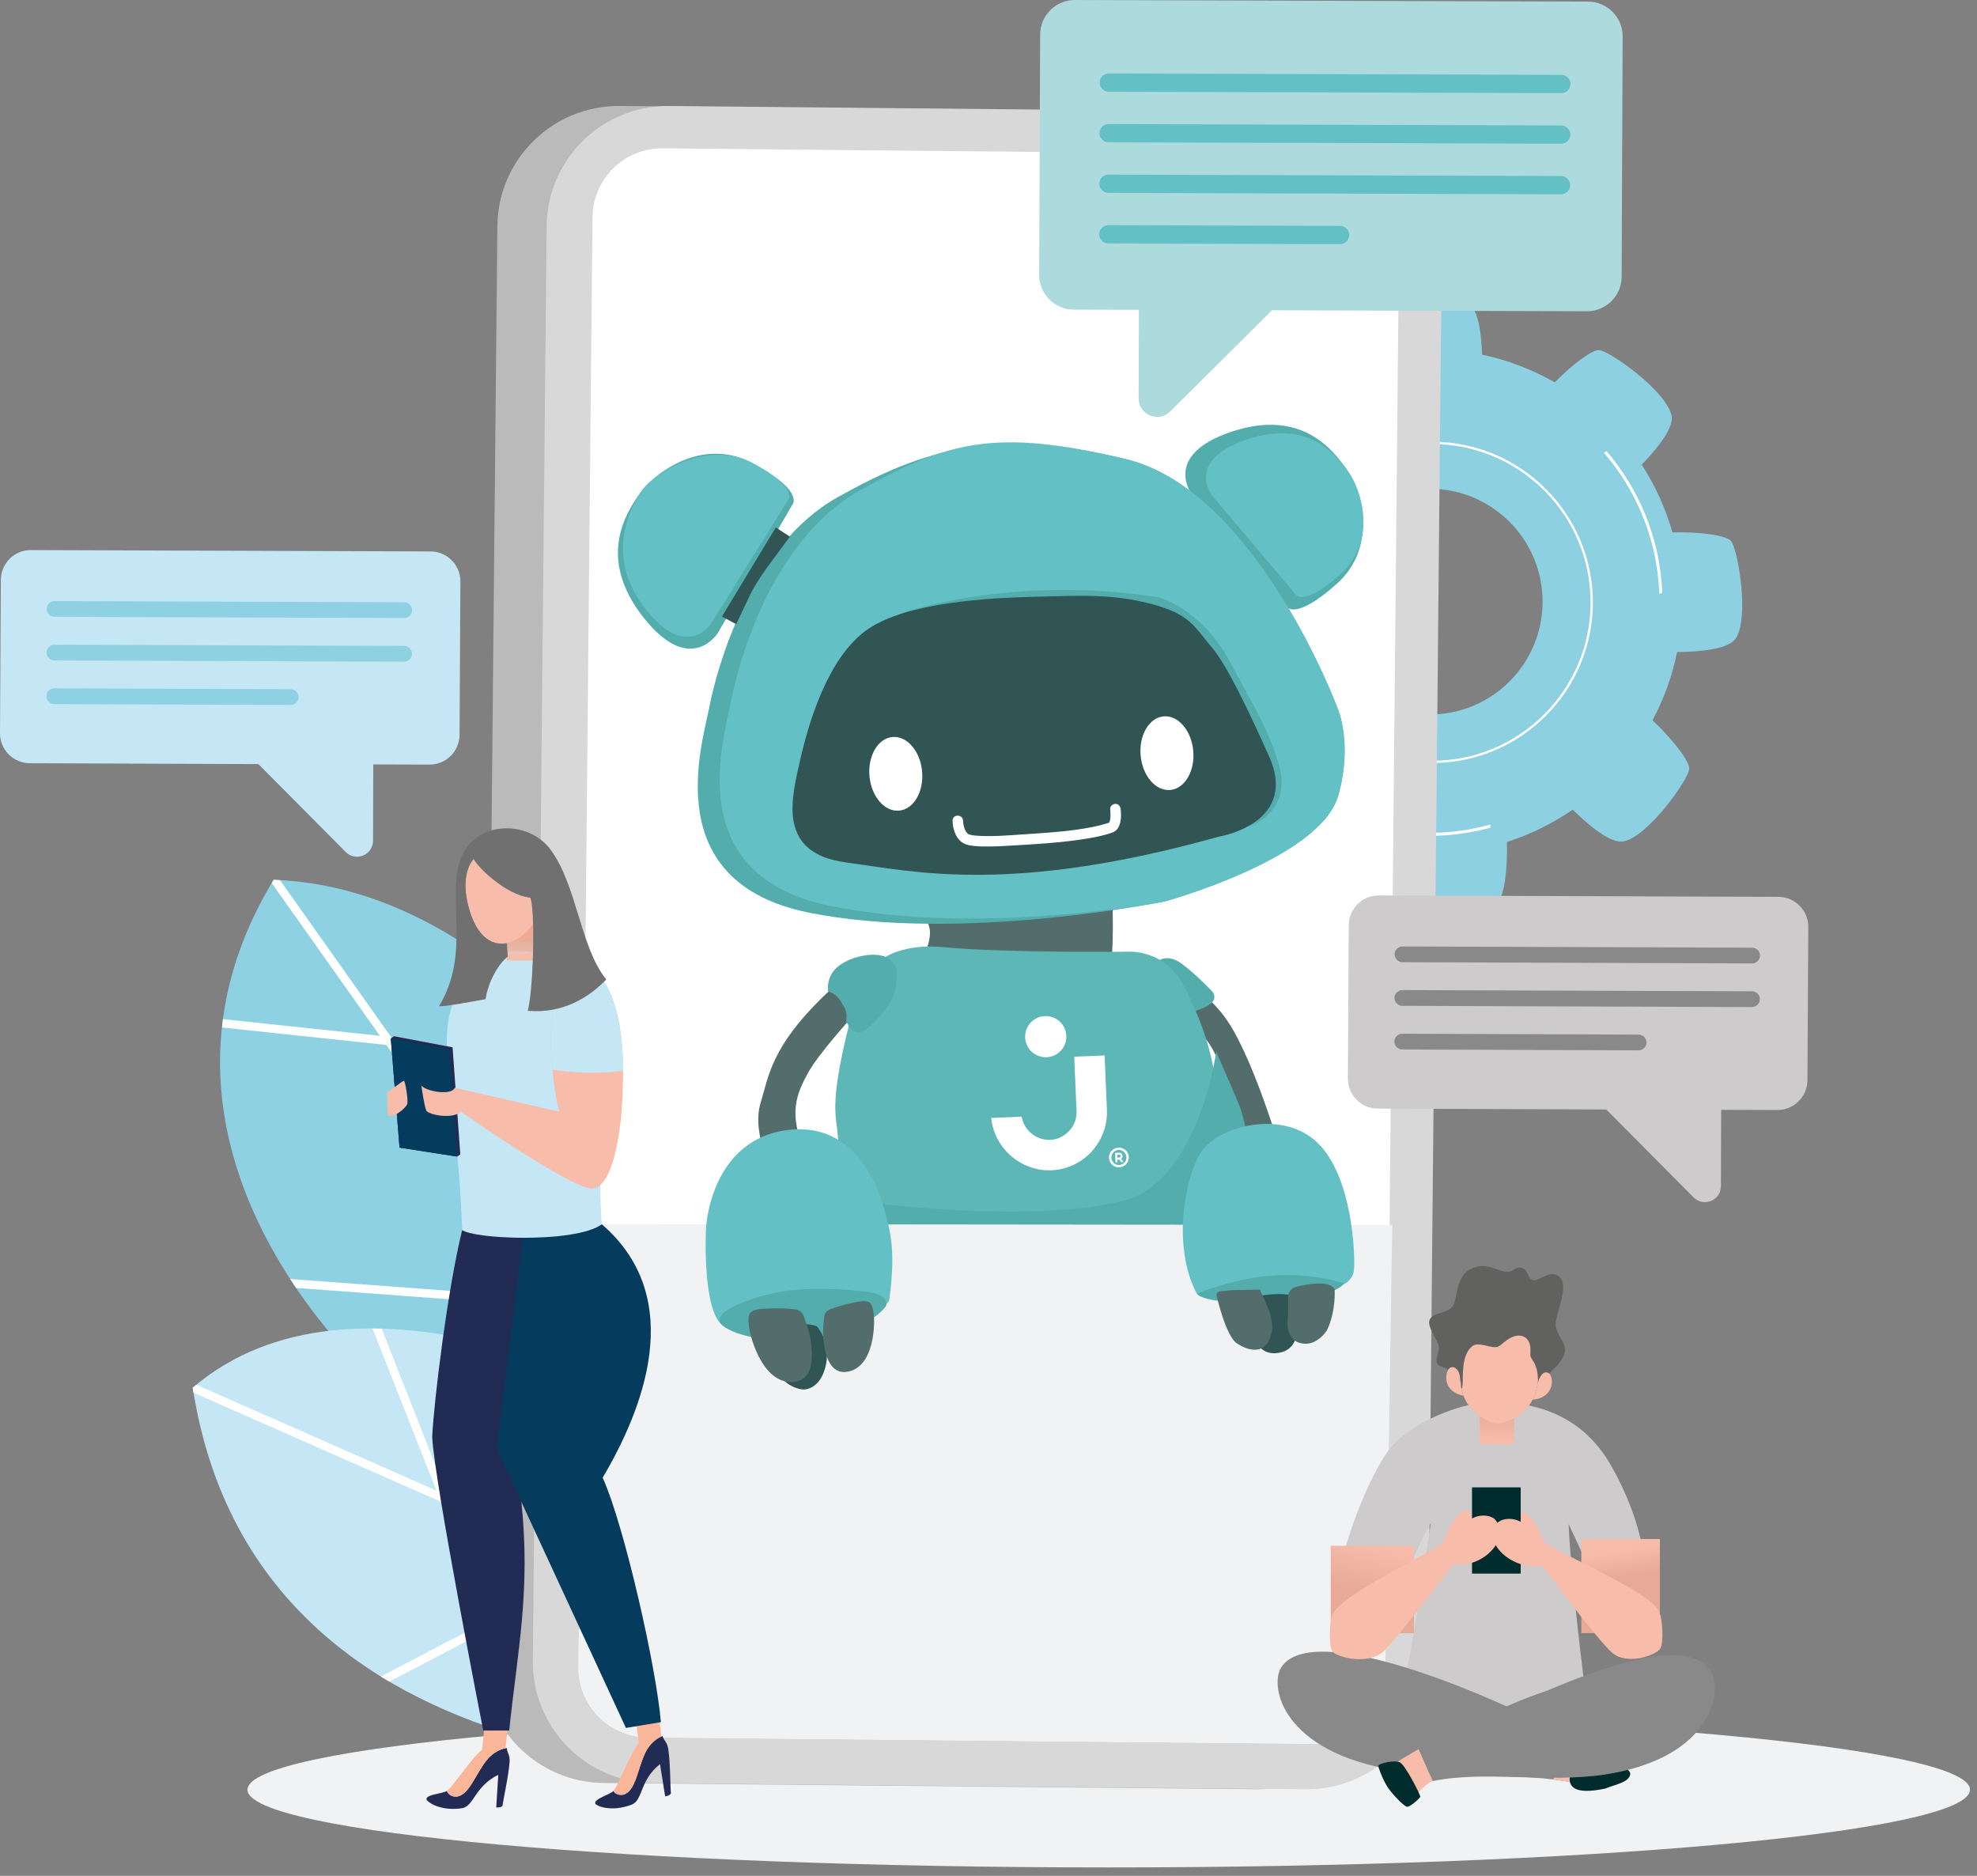 <svg width="117" height="111" viewBox="0 0 117 111" fill="none" xmlns="http://www.w3.org/2000/svg">
<rect x="0" y="0" width="117" height="111" fill="#808080" stroke="none"/>
<path d="M88.682 53.3C88.986 53.04 89.234 51.531 89.179 49.824C90.581 49.375 91.889 48.726 93.072 47.91C94.141 48.954 95.377 49.944 96.099 49.786C97.564 49.467 99.92 46.134 99.97 45.5C100.001 45.094 99.076 43.812 97.794 42.627C98.464 41.373 98.961 40.014 99.251 38.585C100.747 38.568 102.328 38.395 102.729 37.77C103.54 36.508 102.849 32.486 102.435 32.003C102.176 31.701 100.676 31.452 98.976 31.506C98.567 30.067 97.95 28.719 97.159 27.497C98.16 26.456 99.074 25.283 98.923 24.586C98.604 23.121 95.271 20.765 94.637 20.715C94.26 20.685 93.124 21.483 92.013 22.627C90.689 21.869 89.242 21.308 87.711 20.986C87.665 19.634 87.469 18.317 86.907 17.956C85.645 17.145 81.623 17.836 81.14 18.25C80.869 18.483 80.639 19.719 80.635 21.202C79.062 21.635 77.597 22.315 76.284 23.198C75.339 22.337 74.343 21.629 73.724 21.764C72.259 22.083 69.903 25.416 69.853 26.05C69.826 26.4 70.506 27.397 71.513 28.423C70.742 29.825 70.194 31.363 69.907 32.985C68.634 33.044 67.435 33.248 67.093 33.781C66.282 35.043 66.973 39.065 67.387 39.548C67.62 39.821 68.862 40.05 70.349 40.052C70.827 41.584 71.545 43.003 72.453 44.275C71.539 45.258 70.76 46.317 70.899 46.964C71.218 48.429 74.551 50.785 75.185 50.835C75.565 50.865 76.71 50.059 77.825 48.906C79.152 49.584 80.591 50.069 82.103 50.325C82.133 51.758 82.32 53.212 82.915 53.594C84.177 54.405 88.199 53.714 88.682 53.3ZM77.94 35.94C77.753 32.257 80.587 29.118 84.271 28.93C87.955 28.742 91.094 31.578 91.281 35.261C91.47 38.945 88.635 42.084 84.95 42.272C81.267 42.459 78.128 39.623 77.94 35.94Z" fill="#8DD0E2"/>
<path d="M75.269 36.129C75.002 30.895 79.045 26.419 84.279 26.153C89.513 25.886 93.988 29.928 94.255 35.162C94.522 40.396 90.48 44.871 85.246 45.138C80.01 45.406 75.535 41.364 75.269 36.129ZM94.12 35.171C93.858 30.011 89.446 26.026 84.286 26.289C79.126 26.552 75.141 30.963 75.404 36.123C75.668 41.284 80.078 45.268 85.239 45.005C90.398 44.741 94.383 40.33 94.12 35.171Z" fill="white"/>
<path d="M88.193 48.979C88.197 48.916 88.202 48.853 88.208 48.791C87.269 49.05 86.288 49.216 85.277 49.266C77.773 49.649 71.356 43.854 70.975 36.349C70.724 31.435 73.124 26.988 76.915 24.396C76.915 24.395 76.915 24.395 76.914 24.394C76.897 24.334 76.883 24.272 76.871 24.211C72.997 26.831 70.543 31.355 70.797 36.357C71.183 43.959 77.683 49.829 85.285 49.443C86.29 49.391 87.261 49.231 88.193 48.979Z" fill="white"/>
<path d="M94.92 26.786C96.822 28.998 98.035 31.83 98.195 34.963C98.198 35.024 98.198 35.085 98.2 35.146C98.258 35.121 98.317 35.099 98.374 35.078C98.372 35.036 98.373 34.996 98.371 34.953C98.211 31.794 96.992 28.935 95.077 26.698C95.026 26.729 94.974 26.758 94.92 26.786Z" fill="white"/>
<path d="M65.616 110.503C93.766 110.503 116.587 108.443 116.587 105.903C116.587 103.363 93.766 101.304 65.616 101.304C37.465 101.304 14.644 103.363 14.644 105.903C14.644 108.443 37.465 110.503 65.616 110.503Z" fill="#F1F2F3"/>
<path d="M42.221 72.916C42.221 72.916 32.134 52.614 16.191 52.062C6.253 68.471 22.866 82.338 22.866 82.338L41.797 88.222L42.221 72.916Z" fill="#8ED1E3"/>
<path d="M32.2 59.604L28.521 68.959L16.57 52.082C16.443 52.075 16.32 52.065 16.194 52.06C16.155 52.124 16.12 52.188 16.082 52.254L22.481 61.291L13.193 60.305C13.182 60.393 13.171 60.482 13.162 60.567L13.138 60.8L22.865 61.833L33.529 76.894L17.174 75.684C17.289 75.861 17.407 76.04 17.521 76.211L33.901 77.424L41.475 88.12L41.794 88.218L41.808 87.726L28.86 69.442L32.586 59.972C32.46 59.853 32.33 59.728 32.2 59.604Z" fill="white"/>
<path d="M37.732 82.791C37.732 82.791 21.058 73.849 11.406 82.116C15.376 107.759 48.275 104.521 48.275 104.521L37.732 82.791Z" fill="#C5E6F5"/>
<path d="M11.404 82.118C11.419 82.216 11.436 82.313 11.451 82.411L34.901 92.746L22.538 99.206C22.704 99.309 22.872 99.411 23.038 99.508L35.486 93.004L44.644 97.041L44.306 96.348L26.475 88.489L22.587 78.623C22.407 78.619 22.226 78.615 22.047 78.614L25.827 88.202L11.619 81.941C11.547 81.999 11.474 82.056 11.404 82.118Z" fill="white"/>
<path d="M74.353 105.878L35.73 105.506C31.763 105.468 28.579 102.222 28.617 98.256L29.434 13.384C29.473 9.417 32.719 6.233 36.685 6.271L75.308 6.643C79.275 6.682 82.459 9.928 82.421 13.894L81.603 98.766C81.565 102.732 78.318 105.917 74.353 105.878Z" fill="#BABABA"/>
<path d="M77.266 105.879L38.644 105.507C34.677 105.469 31.493 102.222 31.531 98.257L32.349 13.385C32.387 9.418 35.633 6.234 39.599 6.272L78.222 6.644C82.189 6.683 85.373 9.929 85.335 13.895L84.517 98.767C84.479 102.733 81.232 105.918 77.266 105.879Z" fill="#D8D8D8"/>
<path d="M35.064 12.858C35.086 10.581 36.949 8.753 39.225 8.776L78.724 9.156C81 9.178 82.828 11.041 82.805 13.318L81.978 99.104C81.957 101.38 80.094 103.208 77.817 103.186L38.319 102.805C36.043 102.784 34.215 100.92 34.237 98.644L35.064 12.858Z" fill="white"/>
<path d="M65.842 79.227C65.842 79.227 66.907 80.47 66.907 81.358C66.907 82.246 67.085 82.957 66.641 83.046C66.196 83.135 62.467 83.135 61.845 82.779C61.223 82.424 60.957 81.536 61.223 80.647C61.49 79.76 61.91 79.284 61.91 79.284L65.842 79.227Z" fill="#63C0C4"/>
<path d="M67.174 81.802C67.174 81.802 64.953 82.6 63.445 82.157C61.936 81.714 61.437 80.8 61.33 80.324C61.224 79.848 60.425 80.825 60.425 80.825C60.425 80.825 60.336 82.246 60.425 82.335C60.514 82.424 61.402 83.845 61.58 83.845C61.757 83.845 64.243 84.2 64.332 84.111C64.421 84.022 66.02 83.489 66.109 83.489C66.197 83.489 67.441 83.933 67.441 83.933C67.441 83.933 68.151 83.489 68.063 83.311C67.974 83.134 67.264 81.98 67.264 81.98L67.174 81.802Z" fill="#53ADAD"/>
<path d="M58.47 79.524C58.47 79.524 59.535 80.767 59.535 81.656C59.535 82.544 59.713 83.255 59.269 83.344C58.825 83.432 55.095 83.432 54.473 83.077C53.851 82.721 53.586 81.834 53.851 80.945C54.118 80.058 54.538 79.581 54.538 79.581L58.47 79.524Z" fill="#63C0C4"/>
<path d="M59.803 82.1C59.803 82.1 57.583 82.899 56.074 82.456C54.565 82.013 54.066 81.099 53.96 80.623C53.853 80.146 53.054 81.124 53.054 81.124C53.054 81.124 52.966 82.545 53.054 82.634C53.143 82.722 54.031 84.143 54.209 84.143C54.386 84.143 56.873 84.499 56.962 84.41C57.05 84.321 58.649 83.788 58.738 83.788C58.827 83.788 60.07 84.232 60.07 84.232C60.07 84.232 60.781 83.788 60.692 83.61C60.603 83.432 59.893 82.278 59.893 82.278L59.803 82.1Z" fill="#53ADAD"/>
<path d="M66.73 73.899L65.842 79.227C65.842 79.227 65.931 79.493 65.309 79.493C64.687 79.493 62.378 79.582 62.2 79.582C62.023 79.582 61.756 79.227 61.667 78.871C61.578 78.516 61.223 73.987 61.223 73.987C61.223 73.987 63.177 71.501 66.73 73.899Z" fill="#526D6C"/>
<path d="M59.448 73.545L58.531 79.454C58.531 79.454 58.623 79.75 57.981 79.75C57.34 79.75 54.956 79.848 54.773 79.848C54.59 79.848 54.314 79.454 54.223 79.06C54.131 78.667 53.764 73.644 53.764 73.644C53.764 73.644 55.78 70.887 59.448 73.545Z" fill="#526D6C"/>
<path d="M50.344 60.264C50.344 60.264 48.413 62.402 47.84 63.451C47.268 64.5 46.641 65.661 47.49 67.809C47.49 67.809 46.007 68.142 45.513 68.881C45.513 68.881 44.525 66.875 45.005 65.294C45.484 63.713 45.625 61.97 48.748 58.941C51.873 55.914 50.344 60.264 50.344 60.264Z" fill="#526D6C"/>
<path d="M74.109 69.171C74.109 69.171 72.671 63.693 71.752 62.067C70.832 60.443 68.473 58.684 66.672 58.978C64.871 59.273 68.637 57.67 68.637 57.67C68.637 57.67 71.26 57.938 72.978 60.95C74.697 63.962 76.215 69.599 76.215 69.599C76.215 69.599 74.589 70.123 74.109 69.171Z" fill="#526D6C"/>
<path d="M68.639 56.803C68.639 56.803 69.118 56.496 69.802 56.937C70.486 57.376 71.758 58.657 71.802 58.747C72.1 59.342 71.326 59.605 70.741 59.832C70.052 60.101 68.284 57.514 68.639 56.803Z" fill="#53ADAD"/>
<path d="M65.843 53.711C65.843 53.711 65.973 57.3 65.5 58.319C65.027 59.338 54.733 57.905 54.608 56.64C54.608 56.64 55.385 55.298 54.847 54.523C54.31 53.746 64.552 51.688 65.843 53.711Z" fill="#526D6C"/>
<path d="M76.088 35.834C76.088 35.834 76.508 36.864 79.092 34.565C81.677 32.266 80.457 28.821 79.684 27.75C78.912 26.68 77.054 24.146 72.873 25.549C68.692 26.952 70.57 29.311 70.57 29.311L76.088 35.834Z" fill="#53ADAD"/>
<path d="M76.637 35.126C76.637 35.126 77.009 36.04 79.301 34.001C81.593 31.962 80.512 28.907 79.827 27.958C79.142 27.008 77.494 24.762 73.786 26.006C70.079 27.251 71.744 29.341 71.744 29.341L76.637 35.126Z" fill="#63C0C4"/>
<path d="M46.87 29.902C46.87 29.902 47.718 29.144 44.617 27.445C41.516 25.747 38.618 28.104 37.852 29.214C37.086 30.326 35.284 32.985 38.072 36.528C40.859 40.072 42.484 37.454 42.484 37.454L46.87 29.902Z" fill="#53ADAD"/>
<path d="M79.155 41.901C79.155 41.901 74.357 29.024 66.613 27.164C58.869 25.304 54.709 26.532 49.553 29.434C44.399 32.336 42.422 39.531 41.986 41.806C41.55 44.08 38.935 52.184 47.845 53.998C56.756 55.811 68.921 53.345 68.921 53.345C68.921 53.345 78.126 50.825 79.192 47.089C80.082 43.972 79.155 41.901 79.155 41.901Z" fill="#53ADAD"/>
<path d="M79.155 41.901C79.155 41.901 74.357 29.024 66.613 27.164C58.869 25.304 56.004 26.142 50.849 29.044C45.695 31.945 43.718 39.141 43.282 41.415C42.846 43.689 40.231 51.794 49.141 53.607C58.052 55.421 68.922 53.344 68.922 53.344C68.922 53.344 78.127 50.824 79.193 47.088C80.082 43.972 79.155 41.901 79.155 41.901Z" fill="#63C0C4"/>
<path d="M53.248 36.32C53.248 36.32 59.675 33.976 68.547 35.338C68.547 35.338 71.067 35.981 72.766 39.122C74.466 42.263 75.073 43.226 75.657 45.169C76.241 47.112 75.334 48.246 74.187 48.794C73.04 49.342 55.508 52.631 53.673 48.311C51.839 43.993 53.248 36.32 53.248 36.32Z" fill="#53ADAD"/>
<path d="M46.615 29.624C46.615 29.624 47.367 28.952 44.616 27.445C41.866 25.939 38.681 28.021 38.002 29.007C37.323 29.992 35.731 32.891 38.202 36.033C40.674 39.176 42.116 36.854 42.116 36.854L46.615 29.624Z" fill="#63C0C4"/>
<path d="M75.012 44.56C75.012 44.56 72.884 39.673 71.778 38.385C70.673 37.099 70.488 36.362 68.145 35.74C65.803 35.117 63.822 35.25 61.223 35.314C58.624 35.377 53.681 35.622 51.354 37.236C49.026 38.849 47.881 42.652 47.346 45.005C46.812 47.358 46.011 50.484 50.06 51.032C54.109 51.58 59.853 52.945 72.129 49.508C72.128 49.507 77.042 48.723 75.012 44.56Z" fill="#315454"/>
<path d="M69.257 46.746C70.117 46.668 70.726 45.63 70.618 44.428C70.509 43.225 69.724 42.313 68.864 42.39C68.004 42.468 67.395 43.505 67.503 44.708C67.612 45.911 68.397 46.823 69.257 46.746Z" fill="white"/>
<path d="M53.209 47.968C54.069 47.891 54.679 46.853 54.571 45.65C54.462 44.447 53.677 43.535 52.817 43.612C51.957 43.69 51.348 44.728 51.456 45.931C51.565 47.133 52.349 48.045 53.209 47.968Z" fill="white"/>
<path d="M65.701 47.876C65.711 47.953 65.715 48.029 65.717 48.107C65.719 48.177 65.719 48.248 65.716 48.319C65.714 48.353 65.712 48.387 65.709 48.421C65.709 48.422 65.697 48.506 65.706 48.456C65.712 48.413 65.698 48.494 65.696 48.503C65.689 48.539 65.679 48.574 65.669 48.61C65.665 48.626 65.659 48.64 65.654 48.654C65.678 48.587 65.663 48.635 65.653 48.652C65.644 48.667 65.634 48.682 65.625 48.698C65.629 48.691 65.67 48.645 65.634 48.682C65.614 48.704 65.662 48.67 65.665 48.669C65.602 48.694 65.536 48.713 65.472 48.733C64.934 48.899 64.374 48.998 63.817 49.079C62.765 49.234 61.621 49.302 60.528 49.375C59.634 49.434 58.722 49.515 57.826 49.453C57.786 49.45 57.746 49.447 57.705 49.443C57.686 49.441 57.567 49.428 57.612 49.434C57.666 49.441 57.598 49.432 57.592 49.431C57.572 49.428 57.553 49.424 57.533 49.42C57.503 49.415 57.473 49.409 57.443 49.402C57.416 49.395 57.389 49.388 57.364 49.38C57.351 49.376 57.34 49.371 57.327 49.367C57.268 49.351 57.368 49.393 57.349 49.378C57.336 49.367 57.309 49.356 57.293 49.349C57.285 49.345 57.277 49.339 57.269 49.333C57.325 49.369 57.275 49.336 57.251 49.312C57.132 49.194 57.071 49.032 57.027 48.825C57.017 48.784 57.012 48.742 57.004 48.701C57.001 48.681 57.002 48.641 57.006 48.719C57.005 48.7 57.002 48.681 57 48.663C56.997 48.63 56.995 48.597 56.993 48.564C56.987 48.165 56.367 48.164 56.373 48.564C56.379 48.885 56.461 49.235 56.628 49.512C56.806 49.809 57.063 49.966 57.397 50.024C57.758 50.087 58.128 50.093 58.494 50.09C59 50.086 59.506 50.059 60.011 50.028C61.215 49.956 62.424 49.886 63.619 49.727C64.28 49.639 64.944 49.536 65.584 49.346C65.663 49.322 65.743 49.297 65.82 49.269C66.047 49.186 66.181 49.022 66.258 48.797C66.357 48.512 66.357 48.174 66.321 47.876C66.302 47.71 66.193 47.566 66.011 47.566C65.859 47.566 65.682 47.709 65.701 47.876Z" fill="white"/>
<path d="M46.745 31.753L45.912 31.212L42.724 36.482L43.566 36.934L44.295 35.4C44.754 34.388 45.495 33.447 46.154 32.553L46.745 31.753Z" fill="#315454"/>
<path d="M66.819 56.315C66.819 56.315 68.906 56.181 70.016 58.269C71.228 60.548 72.68 64.219 71.703 68.126C70.727 72.033 69.395 73.631 67.707 73.987C66.02 74.342 55.274 74.253 53.054 73.631C50.834 73.009 49.68 68.835 49.591 67.326C49.502 65.816 48.88 65.372 50.923 58.09C50.923 58.09 51.94 55.687 55.807 56.047C59.626 56.403 66.819 56.315 66.819 56.315Z" fill="#5EB7B7"/>
<path d="M50.078 60.445C50.078 60.445 50.434 61.244 50.966 61.067C51.499 60.889 52.92 59.379 53.009 58.403C53.098 57.426 53.187 57.16 52.565 56.715C51.943 56.271 50.433 56.538 49.634 57.16C48.835 57.782 49.012 58.669 49.012 58.669C49.012 58.669 49.456 58.758 49.723 59.203C49.99 59.645 50.167 59.823 50.078 60.445Z" fill="#53ADAD"/>
<path d="M71.975 62.236C71.975 62.236 70.945 69.912 66.467 71.055C62.213 72.141 55.146 71.574 52.423 71.267C49.7 70.96 53.511 75.228 55.225 75.418C56.94 75.608 64.085 75.608 64.467 75.608C64.848 75.608 69.917 74.488 70.002 74.477C70.087 74.465 72.183 72.655 72.564 71.988C72.945 71.322 74.088 68.654 74.088 68.368C74.088 68.082 73.516 65.891 73.421 65.605C73.326 65.32 71.975 62.236 71.975 62.236Z" fill="#53ADAD"/>
<path d="M58.659 66.153L60.463 66.076C60.521 66.437 60.695 66.758 60.968 67.01C61.293 67.308 61.725 67.469 62.155 67.451C62.581 67.432 62.982 67.241 63.284 66.91C63.582 66.587 63.729 66.182 63.71 65.74L63.573 62.53L65.371 62.454L65.508 65.663C65.589 67.559 64.119 69.168 62.231 69.249C60.425 69.326 58.839 67.943 58.659 66.153ZM61.836 60.126C61.164 60.154 60.641 60.724 60.67 61.395C60.699 62.067 61.268 62.59 61.94 62.561C62.612 62.532 63.135 61.963 63.106 61.291C63.077 60.62 62.507 60.098 61.836 60.126Z" fill="white"/>
<path d="M65.631 68.517C65.618 68.194 65.868 67.921 66.19 67.906C66.515 67.892 66.787 68.144 66.802 68.467C66.815 68.789 66.564 69.064 66.241 69.077C65.918 69.091 65.646 68.84 65.631 68.517ZM66.662 68.473C66.651 68.227 66.445 68.036 66.197 68.046C65.951 68.056 65.76 68.263 65.771 68.511C65.781 68.757 65.988 68.948 66.236 68.938C66.481 68.927 66.672 68.722 66.662 68.473Z" fill="white"/>
<path d="M66.503 68.761C66.499 68.761 66.497 68.762 66.495 68.762C66.452 68.764 66.407 68.766 66.364 68.768C66.358 68.768 66.355 68.767 66.35 68.762C66.313 68.716 66.277 68.669 66.24 68.623C66.236 68.618 66.231 68.615 66.225 68.616C66.196 68.618 66.166 68.62 66.138 68.621C66.131 68.621 66.129 68.623 66.129 68.629C66.131 68.676 66.133 68.724 66.135 68.77C66.135 68.776 66.134 68.778 66.128 68.778C66.093 68.779 66.058 68.781 66.023 68.782C66.018 68.782 66.016 68.781 66.016 68.776C66.008 68.592 66 68.409 65.992 68.225C65.992 68.221 65.993 68.219 65.997 68.219C66.07 68.216 66.145 68.211 66.218 68.21C66.263 68.209 66.308 68.22 66.347 68.243C66.386 68.267 66.412 68.301 66.425 68.346C66.435 68.381 66.437 68.417 66.431 68.453C66.423 68.501 66.399 68.541 66.36 68.57C66.355 68.574 66.353 68.576 66.358 68.581C66.404 68.639 66.45 68.696 66.495 68.754C66.499 68.757 66.501 68.758 66.503 68.761ZM66.121 68.417C66.122 68.443 66.123 68.468 66.124 68.493C66.124 68.5 66.126 68.501 66.132 68.501C66.159 68.5 66.187 68.499 66.214 68.498C66.235 68.497 66.255 68.493 66.275 68.485C66.297 68.476 66.311 68.459 66.316 68.437C66.319 68.422 66.319 68.408 66.316 68.393C66.314 68.377 66.307 68.363 66.293 68.352C66.275 68.336 66.253 68.331 66.231 68.331C66.195 68.331 66.159 68.333 66.124 68.334C66.119 68.334 66.118 68.337 66.118 68.342C66.118 68.366 66.119 68.392 66.121 68.417Z" fill="white"/>
<path d="M82.396 72.483L81.98 99.104C81.958 101.38 80.095 103.208 77.818 103.186L38.32 102.805C36.044 102.784 34.216 100.921 34.239 98.644L34.445 72.434L82.396 72.483Z" fill="#F1F2F3"/>
<path fillRule="evenodd" clipRule="evenodd" d="M92.834 90.186C92.934 92.863 93.633 98.893 93.995 101.342L94.962 102.166C94.962 102.166 92.014 102.151 91.327 102.044C90.64 101.934 82.662 101.025 82.662 101.025C83.635 98.077 84.2 92.853 84.683 90.121C84.068 91.142 82.747 93.996 82.057 96.646L78.757 96.594C78.826 92.695 80.835 87.642 82.15 85.863C83.466 84.082 86.56 83.064 87.8 83.004C89.04 82.943 92.75 82.789 95.033 86.215C95.93 87.621 96.716 89.425 97.115 91.168C97.692 93.687 97.674 96.028 97.76 96.449L95.216 96.279C94.98 94.634 93.581 91.817 92.834 90.186Z" fill="#CDCBCB"/>
<path d="M98.233 91.069H93.584V96.638H98.233V91.069Z" fill="url(#paint0_linear_647_2)"/>
<path d="M83.678 91.469H78.754V96.645H83.678V91.469Z" fill="url(#paint1_linear_647_2)"/>
<path fillRule="evenodd" clipRule="evenodd" d="M85.328 91.425C85.416 91.258 85.951 89.521 86.757 89.365C87.084 89.332 87.194 89.851 87.04 90.279C87.04 90.279 86.819 90.604 86.812 90.655C86.806 90.707 86.081 91.758 86.081 91.758L85.328 91.425Z" fill="#F7BCAA"/>
<path d="M89.606 82.628H87.57V85.464H89.606V82.628Z" fill="url(#paint2_linear_647_2)"/>
<path fillRule="evenodd" clipRule="evenodd" d="M91.624 81.357C91.761 81.135 92.393 80.723 92.588 80.096C92.782 79.468 92.035 78.998 92.066 78.322C92.097 77.645 92.859 76.134 92.307 75.577C91.754 75.02 91.084 75.908 90.686 75.735C90.368 75.598 90.475 75.178 90.055 75.027C89.745 74.916 89.562 75.222 89.272 75.256C88.709 75.317 88.033 74.612 87.051 75.083C86.069 75.556 86.303 76.97 85.918 77.359C85.532 77.747 84.815 77.654 84.614 78.081C84.412 78.507 85.136 79.354 85.158 79.716C85.18 80.075 84.884 80.438 85.073 80.71C85.252 80.973 85.685 80.827 85.77 81.223C85.853 81.619 86.078 81.788 86.25 81.771C86.423 81.755 86.54 81.819 86.7 81.788C86.86 81.758 87.381 81.615 87.381 81.615L90.674 81.726L91.288 81.763L91.624 81.357Z" fill="#616160"/>
<path fillRule="evenodd" clipRule="evenodd" d="M86.608 82.591C85.241 82.305 85.538 81.016 85.856 80.913C86.173 80.81 86.356 81.211 86.403 81.394C86.423 81.805 86.458 82.2 86.608 82.591Z" fill="#F7BCAA"/>
<path fillRule="evenodd" clipRule="evenodd" d="M90.698 82.826C92.09 82.699 91.941 81.383 91.637 81.245C91.261 81.072 91.138 81.57 91.039 81.66C90.971 82.068 90.892 82.455 90.698 82.826Z" fill="#F7BCAA"/>
<path fillRule="evenodd" clipRule="evenodd" d="M88.565 84.248C88.412 84.238 86.645 83.752 86.444 81.899C86.242 80.046 86.666 78.404 86.854 78.17C87.042 77.933 88.92 78.073 88.92 78.073C88.92 78.073 90.802 78.151 90.963 78.406C91.124 78.662 91.356 80.342 90.943 82.159C90.528 83.976 88.719 84.257 88.565 84.248Z" fill="#F7BCAA"/>
<path fillRule="evenodd" clipRule="evenodd" d="M86.492 82.193C86.687 81.981 86.328 80.313 87.123 79.663C87.51 79.347 88.227 79.829 88.645 79.691C88.828 79.63 89.165 79.216 89.597 79.079C89.898 78.982 90.299 78.999 90.5 79.446C90.637 79.744 90.527 80.127 90.592 80.305C90.658 80.485 91.062 80.789 91.009 81.832C91.042 81.658 91.347 80.662 91.347 80.662L91.548 78.2L90.624 76.709L88.779 76.966C88.779 76.966 88.08 77.036 87.847 77.243C87.613 77.451 86.298 77.816 86.254 78.02C86.211 78.223 86.133 78.455 86.187 78.648C86.241 78.84 86.059 80.18 86.059 80.18C86.059 80.18 86.37 80.813 86.492 82.193Z" fill="#616160"/>
<path fillRule="evenodd" clipRule="evenodd" d="M93.171 105.501C89.929 104.833 86.322 105.315 82.644 104.767C75.807 103.68 75.133 99.75 75.822 98.668C77.903 95.404 91.196 101.613 94.044 103.512L93.171 105.501Z" fill="#898989"/>
<path fillRule="evenodd" clipRule="evenodd" d="M93.171 105.501C92.76 105.417 92.344 105.351 91.922 105.298L92.825 102.845C93.284 103.081 93.646 103.277 93.865 103.404C93.899 103.443 93.937 103.543 93.974 103.673L93.171 105.501Z" fill="#F7BCAA"/>
<path fillRule="evenodd" clipRule="evenodd" d="M84.789 105.392C84.519 105.459 83.987 105.951 83.756 106.312C83.524 106.674 82.295 105.11 82.295 105.11L82.286 104.596C82.504 104.307 83.632 103.696 83.961 103.502L84.789 105.392Z" fill="#F7BCAA"/>
<path fillRule="evenodd" clipRule="evenodd" d="M81.569 104.495C81.564 104.58 81.851 105.365 82.155 105.804C82.459 106.242 83.079 106.859 83.253 106.911C83.426 106.962 84.026 106.409 84.052 106.321C84.078 106.233 83.171 104.451 82.856 104.29C82.542 104.13 81.565 104.346 81.569 104.495Z" fill="#002C2D"/>
<path fillRule="evenodd" clipRule="evenodd" d="M95.004 105.835C95.472 105.623 96.422 105.482 96.478 104.991C96.528 104.556 94.917 103.824 93.114 104.437L93.117 104.439C92.499 105.786 93.167 106.227 95.004 105.835Z" fill="#002C2D"/>
<path fillRule="evenodd" clipRule="evenodd" d="M84.789 105.392C87.867 104.762 91.487 105.522 94.979 105.008C101.469 103.991 101.917 99.968 101.266 98.94C100.47 97.685 98.327 97.168 91.566 100.039C88.821 100.944 84.498 103.148 83.965 103.504L84.789 105.392Z" fill="#898989"/>
<path fillRule="evenodd" clipRule="evenodd" d="M91.479 91.388C91.387 91.222 90.799 89.594 89.99 89.456C89.661 89.429 89.488 89.695 89.652 90.118C89.652 90.118 89.849 90.388 89.856 90.439C89.864 90.491 90.561 91.576 90.561 91.576L91.479 91.388Z" fill="#F7BCAA"/>
<path d="M89.996 88.013H87.115V93.116H89.996V88.013Z" fill="#002C2D"/>
<path fillRule="evenodd" clipRule="evenodd" d="M78.849 97.71C79.088 98.078 80.985 98.548 81.873 97.722C82.76 96.897 86.021 92.529 86.021 92.529C87.659 92.891 89.459 91.065 88.501 89.94C88.269 89.622 87.07 89.369 86.362 90.626C85.733 91.468 79.67 94.079 78.898 95.456C78.658 95.869 78.627 97.382 78.849 97.71Z" fill="#F7BCAA"/>
<path fillRule="evenodd" clipRule="evenodd" d="M98.256 97.555C98.024 97.929 96.29 98.587 95.386 97.782C94.481 96.977 91.24 92.614 91.24 92.614C89.611 93.012 87.651 91.298 88.584 90.152C88.808 89.828 90 89.55 90.736 90.79C91.384 91.615 97.351 93.944 98.154 95.303C98.403 95.71 98.468 97.224 98.256 97.555Z" fill="#F7BCAA"/>
<path d="M79.116 76.127C79.116 76.127 80.064 76.007 80.133 75.095C80.201 74.184 80.03 69.569 77.945 67.597C75.862 65.624 72.134 66.658 71.135 68.097C70.135 69.535 69.328 73.722 70.828 76.55L79.116 76.127Z" fill="#63C0C4"/>
<path d="M70.828 76.55C70.828 76.55 73.123 75.589 75.511 75.466C77.899 75.343 79.548 75.951 79.548 75.951C79.548 75.951 79.046 76.769 75.82 76.985C72.594 77.201 71.094 76.916 70.828 76.55Z" fill="#53ADAD"/>
<path d="M76.714 78.921C76.714 78.921 77.012 77.023 76.585 76.731C76.157 76.44 74.423 76.603 74.138 76.832C73.852 77.062 73.74 80.187 75.486 80.074C76.719 79.995 76.714 78.921 76.714 78.921Z" fill="#315454"/>
<path d="M78.528 78.72C78.528 78.72 78.026 79.539 77.231 79.514C76.437 79.489 76.14 78.843 76.202 78.13C76.239 77.704 76.241 77.124 76.237 76.728C76.234 76.455 76.42 76.218 76.685 76.151C77.384 75.977 78.675 75.743 78.985 76.286C78.984 76.285 79.08 77.585 78.528 78.72Z" fill="#526D6C"/>
<path d="M71.998 76.647C71.998 76.647 72.517 79.047 73.219 79.506C73.919 79.965 74.75 80.071 75.092 79.326C75.433 78.582 75.247 78.179 75.179 77.818C75.111 77.459 74.56 76.317 74.56 76.317C74.56 76.317 73.082 76.317 72.683 76.365C72.283 76.417 71.966 76.368 71.998 76.647Z" fill="#526D6C"/>
<path d="M52.617 76.984C52.617 76.984 52.973 74.764 52.706 73.166C52.44 71.568 51.285 66.329 46.667 66.861C42.049 67.393 41.783 72.633 41.783 72.633C41.783 72.633 41.516 77.695 42.848 78.494C44.181 79.294 50.752 79.294 52.617 76.984Z" fill="#63C0C4"/>
<path d="M52.438 77.279C52.438 77.279 52.706 76.63 51.374 76.452C50.042 76.275 47.556 76.097 45.691 76.541C43.826 76.985 42.212 77.701 42.663 78.319C43.115 78.938 45.574 79.587 47.986 79.263C50.397 78.938 51.902 78.017 52.438 77.279Z" fill="#53ADAD"/>
<path d="M48.355 78.494C48.355 78.494 49.154 79.382 48.888 80.715C48.621 82.047 47.823 82.224 47.556 82.224C47.289 82.224 46.135 81.958 45.869 80.715C45.762 80.219 45.685 79.822 45.629 79.523C45.554 79.121 45.794 78.73 46.185 78.611C46.816 78.419 47.754 78.221 48.355 78.494Z" fill="#315454"/>
<path d="M50.574 77.073C50.574 77.073 51.197 76.895 51.462 77.073C51.729 77.251 51.729 78.139 51.729 78.139C51.729 78.139 51.818 80.802 50.219 81.158C48.62 81.513 48.709 78.672 48.709 78.672L48.77 77.942C48.788 77.731 48.925 77.55 49.124 77.476C49.447 77.357 49.977 77.182 50.574 77.073Z" fill="#526D6C"/>
<path d="M45.367 77.439C45.367 77.439 44.641 77.418 44.4 77.685C44.16 77.951 44.406 78.918 44.406 78.918C44.406 78.918 45.046 81.84 46.883 81.783C48.72 81.726 47.836 78.661 47.836 78.661L47.569 77.885C47.491 77.661 47.291 77.502 47.055 77.476C46.672 77.435 46.046 77.392 45.367 77.439Z" fill="#526D6C"/>
<path fillRule="evenodd" clipRule="evenodd" d="M63.61 1.39094e-05L93.989 0.095C95.114 0.098 96.032 1.022 96.029 2.147L95.97 16.378C95.967 17.504 95.043 18.421 93.918 18.418L75.28 18.36L69.253 24.349C68.932 24.669 68.476 24.758 68.058 24.583C67.641 24.408 67.384 24.021 67.385 23.568L67.401 18.334L63.538 18.322C62.412 18.319 61.495 17.395 61.498 16.27L61.557 2.039C61.561 0.913 62.485 -0.004 63.61 1.39094e-05Z" fill="#ACDADD"/>
<path fillRule="evenodd" clipRule="evenodd" d="M105.254 53.069L81.591 52.987C80.62 52.984 79.823 53.777 79.82 54.747L79.769 63.83C79.766 64.801 80.559 65.598 81.529 65.601L95.058 65.652L100.228 70.854C100.503 71.13 100.897 71.21 101.258 71.061C101.619 70.913 101.843 70.58 101.845 70.189L101.86 65.672L105.194 65.683C106.166 65.686 106.962 64.893 106.965 63.923L107.016 54.84C107.017 53.869 106.226 53.072 105.254 53.069Z" fill="#CDCBCB"/>
<path fillRule="evenodd" clipRule="evenodd" d="M65.619 4.347L92.406 4.431C92.703 4.432 92.945 4.676 92.944 4.972C92.943 5.27 92.699 5.512 92.403 5.511L65.616 5.427C65.318 5.426 65.076 5.182 65.077 4.886C65.077 4.589 65.322 4.346 65.619 4.347Z" fill="#63C0C4"/>
<path fillRule="evenodd" clipRule="evenodd" d="M65.609 7.341L92.397 7.425C92.694 7.426 92.936 7.669 92.935 7.966C92.934 8.264 92.69 8.505 92.394 8.504L65.606 8.421C65.309 8.42 65.067 8.176 65.068 7.879C65.068 7.582 65.312 7.34 65.609 7.341Z" fill="#63C0C4"/>
<path fillRule="evenodd" clipRule="evenodd" d="M65.6 10.333L92.387 10.417C92.685 10.418 92.927 10.662 92.926 10.959C92.925 11.256 92.681 11.498 92.384 11.497L65.597 11.413C65.299 11.412 65.058 11.168 65.059 10.872C65.059 10.574 65.303 10.332 65.6 10.333Z" fill="#63C0C4"/>
<path fillRule="evenodd" clipRule="evenodd" d="M65.591 13.325L79.31 13.368C79.608 13.369 79.85 13.613 79.849 13.91C79.848 14.207 79.604 14.449 79.307 14.448L65.588 14.405C65.29 14.404 65.048 14.16 65.049 13.863C65.049 13.567 65.293 13.325 65.591 13.325Z" fill="#63C0C4"/>
<path fillRule="evenodd" clipRule="evenodd" d="M83.002 56.005L103.693 56.077C103.949 56.078 104.158 56.289 104.158 56.544C104.157 56.8 103.946 57.009 103.691 57.009L83.001 56.937C82.744 56.936 82.535 56.725 82.535 56.47C82.535 56.212 82.746 56.004 83.002 56.005Z" fill="#898989"/>
<path fillRule="evenodd" clipRule="evenodd" d="M82.994 58.587L103.685 58.659C103.941 58.66 104.15 58.871 104.15 59.126C104.149 59.383 103.938 59.591 103.683 59.591L82.992 59.519C82.736 59.518 82.527 59.307 82.527 59.052C82.528 58.796 82.738 58.586 82.994 58.587Z" fill="#898989"/>
<path fillRule="evenodd" clipRule="evenodd" d="M82.987 61.169L96.974 61.221C97.231 61.222 97.439 61.433 97.439 61.688C97.438 61.944 97.227 62.153 96.972 62.153L82.985 62.101C82.729 62.1 82.52 61.889 82.52 61.634C82.52 61.378 82.731 61.168 82.987 61.169Z" fill="#898989"/>
<path fillRule="evenodd" clipRule="evenodd" d="M25.485 32.631L1.822 32.549C0.85 32.546 0.054 33.338 0.051 34.309L9.06302e-06 43.392C-0.003 44.363 0.789 45.16 1.76 45.163L15.289 45.214L20.459 50.415C20.734 50.692 21.128 50.772 21.489 50.623C21.85 50.475 22.074 50.142 22.076 49.751L22.091 45.234L25.425 45.245C26.396 45.248 27.193 44.455 27.196 43.485L27.247 34.402C27.248 33.43 26.455 32.634 25.485 32.631Z" fill="#C5E6F5"/>
<path fillRule="evenodd" clipRule="evenodd" d="M3.233 35.566L23.924 35.639C24.18 35.64 24.389 35.85 24.389 36.106C24.388 36.362 24.177 36.571 23.922 36.571L3.23 36.498C2.974 36.497 2.765 36.286 2.765 36.031C2.766 35.775 2.977 35.565 3.233 35.566Z" fill="#8ED1E3"/>
<path fillRule="evenodd" clipRule="evenodd" d="M3.225 38.149L23.915 38.221C24.172 38.222 24.38 38.433 24.38 38.688C24.38 38.943 24.169 39.153 23.913 39.153L3.223 39.081C2.967 39.08 2.758 38.869 2.758 38.614C2.758 38.357 2.969 38.148 3.225 38.149Z" fill="#8ED1E3"/>
<path fillRule="evenodd" clipRule="evenodd" d="M3.217 40.731L17.204 40.783C17.46 40.784 17.669 40.994 17.669 41.25C17.668 41.506 17.457 41.715 17.202 41.715L3.215 41.663C2.958 41.662 2.75 41.451 2.75 41.196C2.75 40.94 2.961 40.731 3.217 40.731Z" fill="#8ED1E3"/>
<path d="M27.351 72.79C28.173 73.347 34.079 73.558 35.617 72.445C35.399 70.216 35.635 63.749 35.513 61.649L34.93 58.893L33.163 58.939C33.113 57.027 32.421 55.904 29.238 56.366C27.945 57.095 26.406 58.821 26.443 61.66C26.484 64.86 27.167 67.299 27.351 72.79Z" fill="#C5E6F5"/>
<path fillRule="evenodd" clipRule="evenodd" d="M31.648 55.596L29.997 55.611V54.678H31.648V55.596Z" fill="#F0A993"/>
<path fillRule="evenodd" clipRule="evenodd" d="M31.648 55.632L29.997 55.648V55.611L31.648 55.596V55.632Z" fill="#F0A993"/>
<path fillRule="evenodd" clipRule="evenodd" d="M31.648 55.669L29.997 55.685V55.648L31.648 55.632V55.669Z" fill="#F0AA94"/>
<path fillRule="evenodd" clipRule="evenodd" d="M31.648 55.706L29.997 55.721V55.685L31.648 55.669V55.706Z" fill="#F1AA95"/>
<path fillRule="evenodd" clipRule="evenodd" d="M31.648 55.741L29.997 55.759V55.722L31.648 55.706V55.741Z" fill="#F1AB96"/>
<path fillRule="evenodd" clipRule="evenodd" d="M31.648 55.778L29.997 55.795V55.759L31.648 55.741V55.778Z" fill="#F1AC97"/>
<path fillRule="evenodd" clipRule="evenodd" d="M31.648 55.816L29.997 55.831V55.795L31.648 55.778V55.816Z" fill="#F1AD98"/>
<path fillRule="evenodd" clipRule="evenodd" d="M31.648 55.852L29.997 55.868V55.831L31.648 55.816V55.852Z" fill="#F2AE99"/>
<path fillRule="evenodd" clipRule="evenodd" d="M31.648 55.889L29.997 55.906V55.868L31.648 55.852V55.889Z" fill="#F2AE9A"/>
<path fillRule="evenodd" clipRule="evenodd" d="M31.648 55.926L29.997 55.941V55.905L31.648 55.889V55.926Z" fill="#F2AF9B"/>
<path fillRule="evenodd" clipRule="evenodd" d="M31.648 55.961L29.997 55.978V55.941L31.648 55.926V55.961Z" fill="#F3B09C"/>
<path fillRule="evenodd" clipRule="evenodd" d="M31.648 55.998L29.997 56.015V55.978L31.648 55.961V55.998Z" fill="#F3B19D"/>
<path fillRule="evenodd" clipRule="evenodd" d="M31.648 56.036L29.997 56.051V56.015L31.648 55.998V56.036Z" fill="#F3B29E"/>
<path fillRule="evenodd" clipRule="evenodd" d="M31.648 56.071L29.997 56.088V56.051L31.648 56.036V56.071Z" fill="#F4B39F"/>
<path fillRule="evenodd" clipRule="evenodd" d="M31.648 56.108L29.997 56.124V56.088L31.648 56.071V56.108Z" fill="#F4B4A0"/>
<path fillRule="evenodd" clipRule="evenodd" d="M31.648 56.145L29.997 56.161V56.124L31.648 56.108V56.145Z" fill="#F4B5A1"/>
<path fillRule="evenodd" clipRule="evenodd" d="M31.648 56.182L29.997 56.198V56.161L31.648 56.145V56.182Z" fill="#F5B5A2"/>
<path fillRule="evenodd" clipRule="evenodd" d="M31.648 56.218L29.997 56.235V56.198L31.648 56.182V56.218Z" fill="#F5B6A3"/>
<path fillRule="evenodd" clipRule="evenodd" d="M31.648 56.255L29.997 56.272V56.235L31.648 56.219V56.255Z" fill="#F5B7A4"/>
<path fillRule="evenodd" clipRule="evenodd" d="M31.648 56.292L29.997 56.307V56.272L31.648 56.255V56.292Z" fill="#F6B8A5"/>
<path fillRule="evenodd" clipRule="evenodd" d="M31.648 56.328L29.997 56.345V56.307L31.648 56.292V56.328Z" fill="#F6B9A7"/>
<path fillRule="evenodd" clipRule="evenodd" d="M31.648 56.365L29.997 56.382V56.345L31.648 56.328V56.365Z" fill="#F6BAA8"/>
<path fillRule="evenodd" clipRule="evenodd" d="M31.648 56.403L29.997 56.417V56.382L31.648 56.365V56.403Z" fill="#F7BBA9"/>
<path fillRule="evenodd" clipRule="evenodd" d="M31.648 56.438L29.997 56.454V56.417L31.648 56.403V56.438Z" fill="#F7BCAA"/>
<path fillRule="evenodd" clipRule="evenodd" d="M29.997 56.454L31.648 56.438V56.836H29.997V56.454Z" fill="#F7BCAA"/>
<path fillRule="evenodd" clipRule="evenodd" d="M29.997 55.809C30.695 55.671 31.245 55.08 31.547 54.678C32.146 53.348 31.986 50.916 30.33 50.407C29.754 50.23 28.745 50.233 28.028 50.828C27.893 50.963 27.309 51.734 27.649 53.34C27.989 54.945 28.767 55.979 29.904 55.826C29.935 55.821 29.967 55.816 29.997 55.809Z" fill="#F7BCAA"/>
<path fillRule="evenodd" clipRule="evenodd" d="M27.049 68.438L27.241 68.312L26.783 61.974L23.319 61.318L23.127 61.444L23.644 67.909L27.049 68.438Z" fill="#212B53"/>
<path fillRule="evenodd" clipRule="evenodd" d="M23.127 61.444L26.592 62.099L27.049 68.438L23.644 67.909L23.127 61.444Z" fill="#053C5E"/>
<path fillRule="evenodd" clipRule="evenodd" d="M34.644 57.226C35.25 57.185 37.073 58.684 36.856 64.326C36.829 66.684 36.304 70.393 34.991 70.327C33.677 70.26 27.272 65.783 27.272 65.783C26.795 66.246 25.363 65.977 25.224 65.711C25.104 65.397 24.959 64.423 24.939 64.24C25.245 64.594 26.738 64.844 26.906 64.366C27.153 64.426 33.101 65.784 33.101 65.784C32.698 64.379 31.668 57.424 34.644 57.226Z" fill="#F7BCAA"/>
<path fillRule="evenodd" clipRule="evenodd" d="M34.644 57.226C35.213 57.188 36.859 58.508 36.874 63.349C35.529 63.582 33.594 63.456 32.69 63.296C32.444 60.763 32.576 57.364 34.644 57.226Z" fill="#C5E6F5"/>
<path fillRule="evenodd" clipRule="evenodd" d="M39.364 106.297C39.398 106.29 39.65 106.261 39.706 106.113C39.663 105.769 39.678 104.376 39.548 103.489C39.489 103.083 39.284 103.004 39.212 102.732C39.011 102.792 38.517 103.061 38.208 103.682C37.72 104.66 37.64 105.987 36.89 106.196C36.556 106.267 36.331 106.064 36.304 105.972C36.13 106.193 35.11 106.444 35.233 106.734C35.287 106.851 36.164 107.267 37.421 106.772C38.053 106.486 37.86 105.34 39.06 104.388L39.364 106.297Z" fill="#212B53"/>
<path fillRule="evenodd" clipRule="evenodd" d="M36.304 105.971C36.559 105.732 37.381 103.578 37.806 103.152L37.65 101.865L38.996 101.547L39.136 102.76C38.904 102.856 38.481 103.128 38.206 103.681C37.719 104.659 37.639 105.986 36.889 106.195C36.588 106.26 36.375 106.102 36.316 106.001C36.313 105.991 36.309 105.981 36.304 105.971Z" fill="#FAB699"/>
<path fillRule="evenodd" clipRule="evenodd" d="M29.368 106.952C29.404 106.952 29.656 106.979 29.741 106.848C29.774 106.504 30.091 105.146 30.158 104.252C30.189 103.843 30.007 103.721 29.995 103.441C29.785 103.456 29.244 103.61 28.808 104.149C28.12 104.998 27.754 106.277 26.976 106.317C26.635 106.314 26.459 106.068 26.452 105.97C26.235 106.147 25.183 106.171 25.241 106.482C25.269 106.607 26.035 107.205 27.37 106.995C28.05 106.853 28.11 105.692 29.488 105.024L29.368 106.952Z" fill="#212B53"/>
<path fillRule="evenodd" clipRule="evenodd" d="M26.453 105.969C26.755 105.791 28.023 103.868 28.531 103.543L28.66 102.251L30.043 102.234L29.917 103.449C29.67 103.492 29.199 103.666 28.809 104.147C28.121 104.996 27.755 106.275 26.977 106.315C26.67 106.312 26.497 106.111 26.462 106.001C26.457 105.991 26.454 105.981 26.453 105.969Z" fill="#FAB699"/>
<path fillRule="evenodd" clipRule="evenodd" d="M30.135 102.401C30.601 97.848 31.418 94.176 30.855 88.872C33.795 82.654 35.36 76.913 30.937 73.245C29.271 73.24 27.742 73.054 27.352 72.79C26.505 76.201 25.683 82.851 25.578 85.022C25.685 87.565 28.599 102.4 28.599 102.4H30.135V102.401Z" fill="#212B53"/>
<path fillRule="evenodd" clipRule="evenodd" d="M22.916 64.632C23.069 64.568 23.825 63.945 23.905 63.956C23.985 63.967 24.159 65.092 24.106 65.309C24.053 65.526 23.403 66.113 23.007 66.022C22.916 65.978 22.916 64.632 22.916 64.632Z" fill="#F7BCAA"/>
<path fillRule="evenodd" clipRule="evenodd" d="M35.618 72.446C34.809 73.032 32.789 73.251 30.937 73.245L29.394 85.711L30.855 88.872L37.042 102.247L39.111 101.906C38.846 98.674 36.938 90.249 35.667 87.442C37.943 83.574 40.763 76.895 35.618 72.446Z" fill="#053C5E"/>
<path fillRule="evenodd" clipRule="evenodd" d="M31.547 54.678C31.564 55.327 31.558 56.102 31.529 56.863C31.485 58.062 31.383 59.225 31.234 59.813C33.305 60.002 34.871 59.008 35.882 57.96C34.32 56.036 34.164 52.387 32.561 50.248C31.27 48.524 28.176 48.527 27.284 50.763C26.392 52.998 27.901 56.397 25.983 59.532C26.138 59.61 28.267 59.209 28.736 59.123C28.889 58.133 29.441 57.097 30.048 56.602L29.999 55.808C29.968 55.815 29.936 55.82 29.906 55.824C28.769 55.979 27.992 54.943 27.651 53.338C27.311 51.732 27.895 50.962 28.03 50.826C28.23 51.269 29.899 52.951 31.377 53.118C31.469 53.294 31.525 53.895 31.547 54.678Z" fill="#707070"/>
<defs>
<linearGradient id="paint0_linear_647_2" x1="95.822" y1="93.349" x2="95.556" y2="91.782" gradientUnits="userSpaceOnUse">
<stop stop-color="#E8AA97"/>
<stop offset="1" stop-color="#F7BCAA"/>
</linearGradient>
<linearGradient id="paint1_linear_647_2" x1="81.143" y1="94.364" x2="81.829" y2="91.489" gradientUnits="userSpaceOnUse">
<stop stop-color="#E8AA97"/>
<stop offset="1" stop-color="#F7BCAA"/>
</linearGradient>
<linearGradient id="paint2_linear_647_2" x1="88.576" y1="84.248" x2="88.518" y2="85.256" gradientUnits="userSpaceOnUse">
<stop stop-color="#EDB19F"/>
<stop offset="1" stop-color="#F7BCAA"/>
</linearGradient>
</defs>
</svg>
